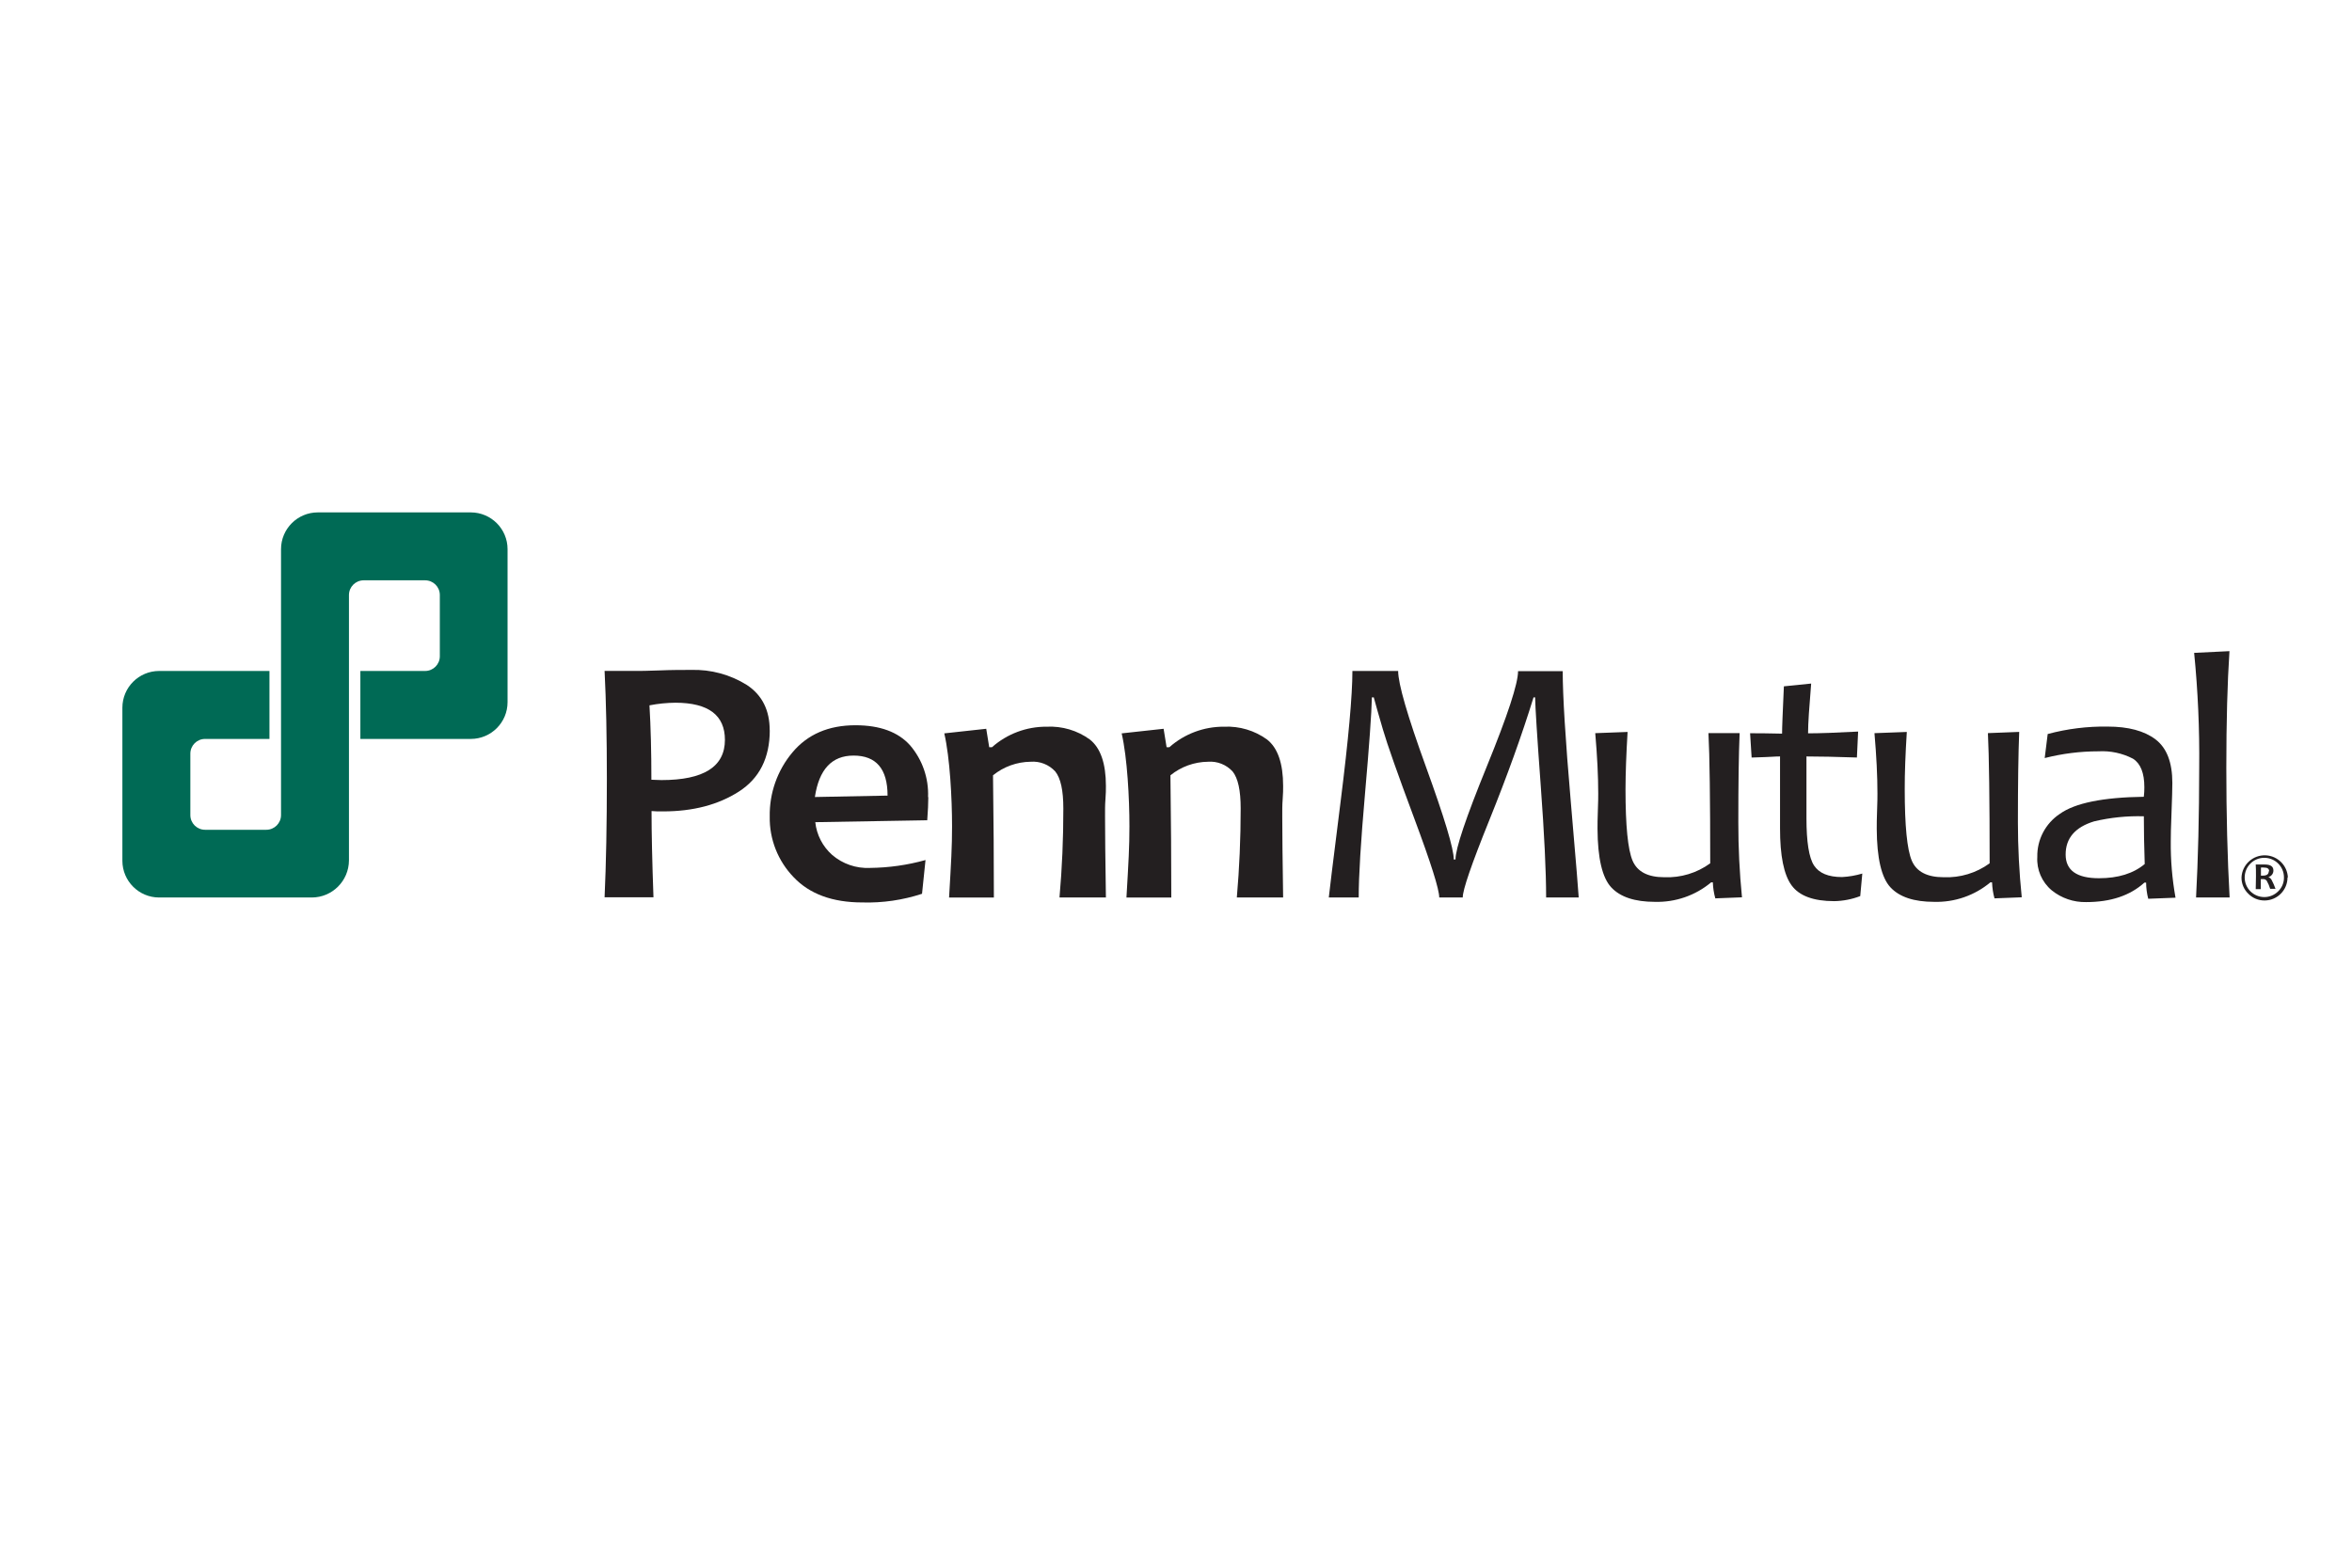 <?xml version="1.0" encoding="UTF-8"?> <svg xmlns="http://www.w3.org/2000/svg" id="Layer_1" width="600" height="400" viewBox="0 0 600 400"><defs><style>.cls-1{fill:#231f20;}.cls-1,.cls-2{stroke-width:0px;}.cls-2{fill:#006a55;}</style></defs><path class="cls-2" d="m120.12,130.74h-39.05c-5.18,0-9.38,4.2-9.38,9.38,0,0,0,0,0,0h0v67.84c0,2.08-1.68,3.76-3.76,3.76h-15.61c-2.07,0-3.75-1.66-3.76-3.73,0,0,0-.02,0-.03v-15.66c0-2.07,1.66-3.75,3.73-3.76h16.45v-17.34h-28.14c-5.18,0-9.38,4.2-9.38,9.38h0v39.04c0,5.18,4.2,9.38,9.38,9.38,0,0,0,0,0,0h38.92c5.23,0,9.47-4.23,9.5-9.46v-67.71c0-2.08,1.68-3.76,3.76-3.76h15.66c2.07,0,3.75,1.66,3.76,3.73h0v15.64c0,2.08-1.68,3.76-3.76,3.76h-16.51v17.34h28.17c5.18,0,9.38-4.2,9.38-9.38h0v-39.04c0-5.17-4.2-9.37-9.37-9.38"></path><path class="cls-1" d="m402.76,228.99h-8.34c0-6.59-.46-16.13-1.38-28.61-.92-12.48-1.39-19.97-1.43-22.45h-.4c-2.97,9.62-6.73,20.06-11.28,31.33-4.55,11.27-6.81,17.84-6.78,19.73h-6c0-2.08-2.12-8.78-6.35-20.12-4.23-11.34-6.91-18.93-8.03-22.78-1.12-3.84-1.9-6.56-2.32-8.16h-.48c-.09,4.06-.67,12.24-1.75,24.53-1.08,12.3-1.62,21.14-1.61,26.53h-7.63c0-.3,1-8.45,3.01-24.45,2.01-16,3.01-27.11,3.01-33.34h11.67c0,3.26,2.36,11.41,7.09,24.45,4.73,13.04,7.1,20.92,7.1,23.64h.44c0-2.75,2.66-10.66,7.98-23.71,5.32-13.05,7.98-21.16,7.98-24.33h11.39c0,6.24.68,17.3,2.05,33.18,1.36,15.88,2.04,24.06,2.03,24.55"></path><path class="cls-1" d="m444.45,228.95l-6.87.27c-.37-1.33-.58-2.7-.63-4.08h-.44c-4.01,3.35-9.1,5.11-14.33,4.97-5.15,0-8.87-1.24-11.16-3.71-2.29-2.47-3.45-7.44-3.49-14.92,0-1.07,0-2.65.09-4.75s.09-3.54.09-4.3c0-4.35-.25-9.47-.76-15.36l8.25-.31c-.34,5.7-.52,10.58-.53,14.63,0,9.32.6,15.39,1.8,18.21,1.2,2.82,3.9,4.23,8.1,4.23,4.19.17,8.32-1.08,11.71-3.55,0-16.43-.15-27.51-.45-33.22h7.95c-.23,5.56-.33,12.87-.33,22.76-.01,6.38.3,12.76.93,19.11"></path><path class="cls-1" d="m475.08,222.87l-.53,5.77c-2.11.81-4.35,1.25-6.62,1.29-5.31,0-8.95-1.35-10.91-4.05s-2.94-7.55-2.93-14.53v-18.34c-1.66,0-1.06.1-7.25.28l-.39-6.2c5.84,0,5.93.1,8.16.1,0-1.78.17-5.42.46-12.07l6.96-.71c-.5,6.22-.79,10.01-.79,12.7,2.9,0,7.16-.15,12.77-.45l-.31,6.62c-5.32-.18-9.61-.27-12.87-.27v15.73c0,6.08.64,10.11,1.93,12.09,1.29,1.97,3.67,2.96,7.16,2.95,1.75-.09,3.47-.39,5.15-.89"></path><path class="cls-1" d="m515.67,228.95l-6.87.27c-.37-1.33-.57-2.7-.62-4.08h-.44c-4.01,3.35-9.1,5.11-14.33,4.97-5.15,0-8.87-1.24-11.16-3.71-2.29-2.47-3.45-7.44-3.49-14.92,0-1.07,0-2.65.09-4.75s.09-3.54.09-4.3c0-4.35-.25-9.47-.76-15.36l8.25-.31c-.36,5.7-.54,10.58-.53,14.63,0,9.32.6,15.39,1.8,18.21,1.2,2.82,3.92,4.23,8.15,4.23,4.19.17,8.32-1.08,11.71-3.55,0-16.43-.15-27.51-.44-33.22l7.98-.31c-.22,5.55-.33,13.24-.33,23.06,0,6.38.33,12.76.98,19.11"></path><path class="cls-1" d="m547.12,220.39c-.15-4.5-.22-8.53-.22-12.11-4.26-.13-8.53.31-12.68,1.29-4.86,1.48-7.28,4.31-7.27,8.47,0,4.03,2.84,6.05,8.52,6.04,4.88,0,8.77-1.21,11.66-3.63m7.85,8.6l-6.96.27c-.35-1.35-.53-2.73-.54-4.12h-.44c-3.65,3.31-8.6,4.97-14.85,4.97-3.19.07-6.31-.99-8.79-3-2.51-2.1-3.88-5.27-3.68-8.53-.09-4.4,2.08-8.54,5.75-10.98,3.85-2.76,10.99-4.22,21.42-4.36.1-.81.15-1.63.14-2.45,0-3.63-.98-6.06-2.91-7.27-2.71-1.41-5.75-2.05-8.8-1.88-4.62,0-9.23.58-13.71,1.72l.76-6.13c4.99-1.34,10.14-1.98,15.3-1.9,5.26,0,9.33,1.09,12.2,3.26,2.87,2.18,4.3,5.87,4.3,11.11,0,1.41-.07,3.93-.21,7.57-.14,3.64-.21,6.08-.19,7.28-.05,4.82.35,9.63,1.2,14.38"></path><path class="cls-1" d="m568.7,228.99h-8.48c.52-9.76.79-20.79.8-33.09.11-9.79-.32-19.58-1.29-29.32l9.01-.44c-.53,8.05-.8,17.97-.8,29.76s.28,23.18.84,33.09"></path><path class="cls-1" d="m578.86,222.31c0-.64-.41-.95-1.29-.95-.27-.03-.53-.03-.8,0v2.06h.45c1.03,0,1.53-.36,1.53-1.08m1.81,4.45h-1.43c-.22-.73-.52-1.43-.9-2.09-.24-.28-.6-.43-.97-.4h-.53v2.57h-1.29c0-.98.06-2.07.06-3.29s0-2.18-.06-3h2.3c1.48,0,2.21.5,2.21,1.52.02.79-.52,1.49-1.29,1.69h0c.37.13.67.41.85.76.39.74.72,1.5.99,2.29m2.14-2.97c0-2.77-2.25-5-5.02-5s-5,2.25-5,5.02c0,2.77,2.25,5,5.02,5,1.32,0,2.59-.53,3.53-1.47.96-.93,1.5-2.22,1.47-3.55m.91,0c0,3.23-2.59,5.86-5.82,5.89-1.57.02-3.08-.6-4.18-1.72-1.13-1.08-1.76-2.59-1.74-4.16.15-3.27,2.92-5.79,6.19-5.64,3.05.14,5.5,2.59,5.64,5.64h0"></path><path class="cls-1" d="m184.93,188.8c0-6.32-4.2-9.48-12.6-9.5-2.23.02-4.46.24-6.65.67.33,5.59.49,11.91.49,18.98.75,0,1.61.09,2.57.09,10.8,0,16.2-3.43,16.19-10.3m11.44-2.43c0,7.07-2.63,12.29-7.88,15.66-5.25,3.37-11.69,5.06-19.31,5.06-.99.03-1.98,0-2.97-.09,0,5.56.16,12.89.49,22h-12.47c.39-8.58.58-18.65.58-30.21,0-10.64-.19-19.82-.58-27.54h7.72c1.09,0,3.19,0,6.29-.13s5.8-.13,8.07-.13c5.02-.15,9.98,1.19,14.24,3.86,3.88,2.57,5.81,6.44,5.8,11.58"></path><path class="cls-1" d="m226.42,203c0-6.81-2.9-10.22-8.69-10.21-5.52,0-8.8,3.52-9.85,10.57l18.53-.36Zm10.39.4c0,1.51-.09,3.48-.27,5.89l-28.56.49c.34,3.22,1.87,6.19,4.29,8.34,2.68,2.31,6.14,3.5,9.67,3.33,4.79-.05,9.55-.72,14.16-2.01l-.89,8.61c-4.91,1.61-10.05,2.36-15.21,2.21-7.64,0-13.48-2.15-17.54-6.44-4-4.14-6.2-9.69-6.1-15.45-.11-5.98,1.94-11.8,5.78-16.38,3.86-4.62,9.22-6.94,16.08-6.94,6.26,0,10.92,1.72,13.97,5.15,3.12,3.66,4.75,8.37,4.56,13.18"></path><path class="cls-1" d="m282.08,228.99h-11.8c.66-7.48.99-15.05.98-22.7,0-4.65-.68-7.72-2.06-9.45-1.6-1.75-3.93-2.67-6.29-2.48-3.5.04-6.88,1.26-9.59,3.46.15,11.53.22,21.93.22,31.19h-11.43c.54-9.25.76-12.87.76-18.16,0-7.07-.54-17.47-1.98-23.73l10.7-1.17.76,4.7h.71c3.85-3.41,8.82-5.27,13.97-5.23,3.92-.19,7.8.95,10.98,3.26,2.74,2.15,4.11,6.11,4.11,11.87,0,.86,0,2.01-.12,3.44s-.1,2.91-.1,4.41c0,3.99.07,10.88.22,20.67"></path><path class="cls-1" d="m327.32,228.99h-11.8c.65-7.48.98-15.05.98-22.7,0-4.65-.68-7.72-2.06-9.45-1.6-1.74-3.91-2.66-6.27-2.48-3.5.04-6.88,1.26-9.59,3.46.15,11.53.22,21.93.22,31.19h-11.44c.54-9.25.76-12.87.76-18.16,0-7.07-.54-17.47-1.98-23.73l10.7-1.17.76,4.7h.71c3.85-3.41,8.82-5.27,13.97-5.23,3.91-.18,7.77.97,10.94,3.26,2.74,2.15,4.11,6.11,4.11,11.87,0,.86,0,2.01-.12,3.44s-.1,2.91-.1,4.41c0,3.99.07,10.88.22,20.67"></path></svg> 